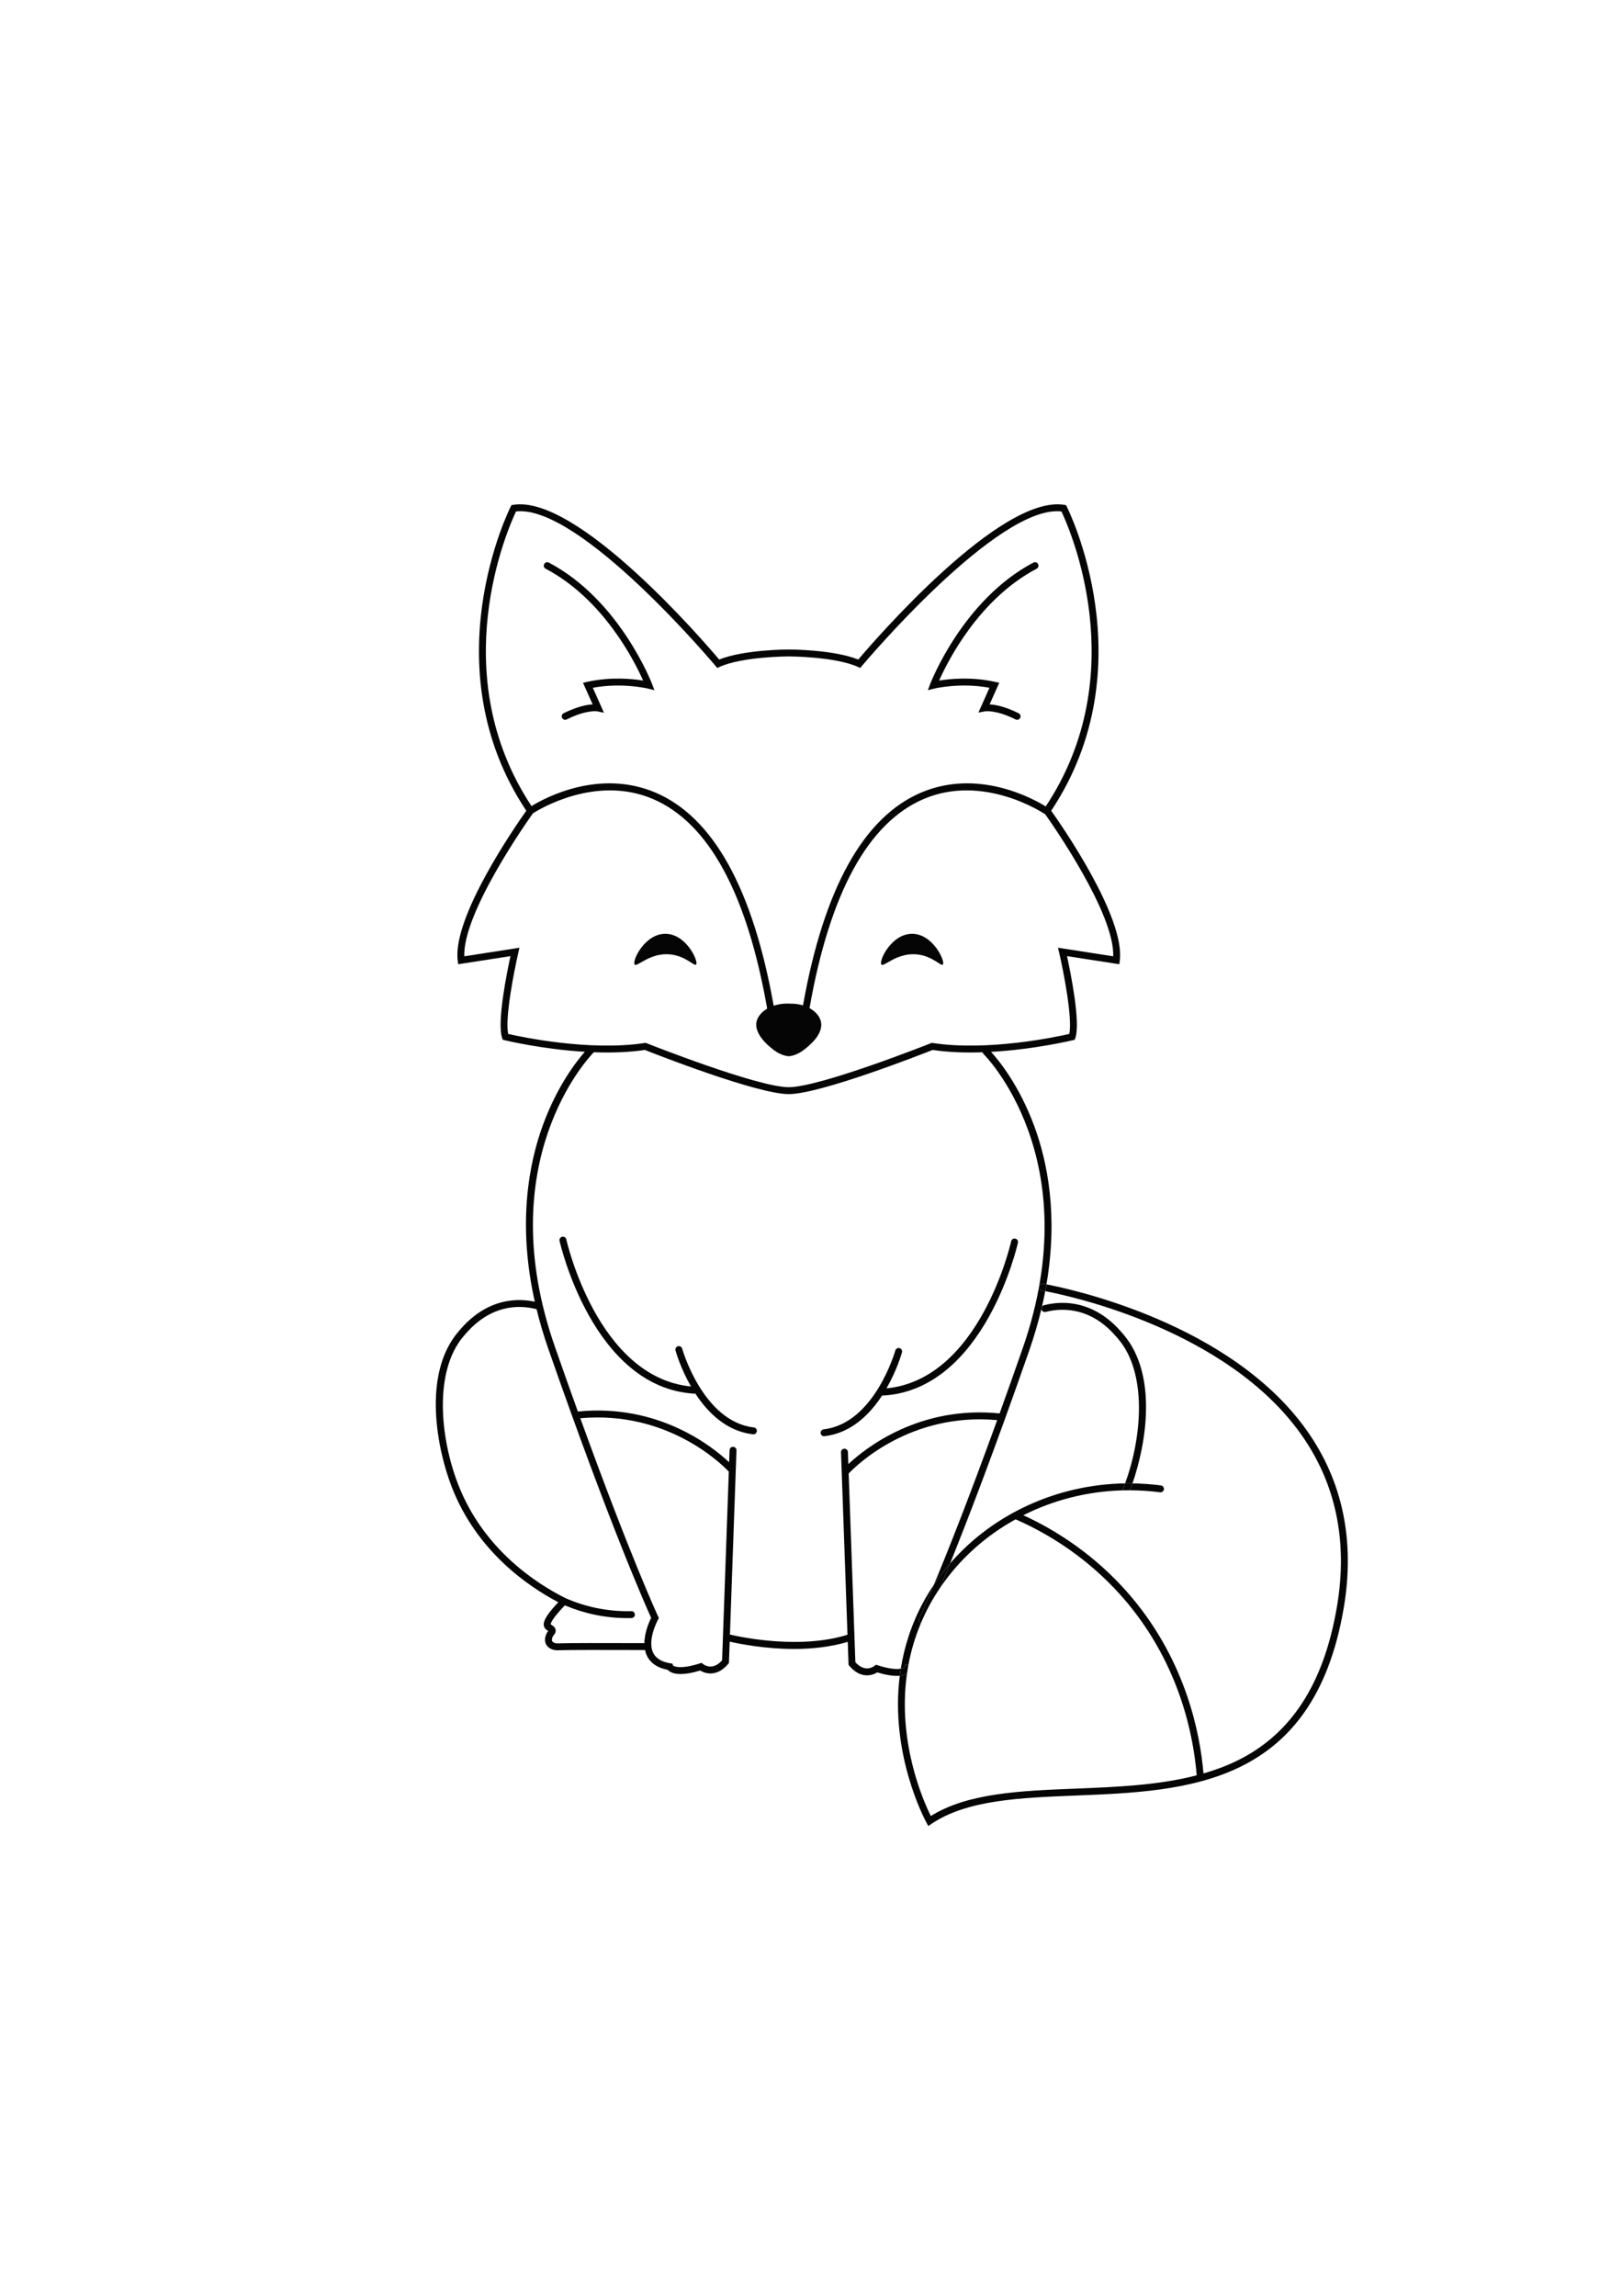 <?xml version="1.0" encoding="utf-8"?>
<!-- Generator: Adobe Illustrator 27.5.0, SVG Export Plug-In . SVG Version: 6.00 Build 0)  -->
<svg xmlns="http://www.w3.org/2000/svg" xmlns:xlink="http://www.w3.org/1999/xlink" viewBox="0 0 500 500" width="595" height="842" preserveAspectRatio="xMidYMid meet" data-scaled="true">
<g id="BACKGROUND">
	<rect style="fill:#FFFFFF;" width="500" height="500"/>
</g>
<g id="OBJECTS">
	<g>
		<path style="fill:#050505;" d="M214.588,193.48c-0.584,0.637-3.312-2.809-8.336-3.158c-6.024-0.418-9.873,3.998-10.609,3.158
			c-0.893-1.019,3.027-9.49,9.473-9.473C211.587,184.024,215.411,192.583,214.588,193.48z"/>
		<path style="fill:#050505;" d="M290.65,193.48c-0.584,0.637-3.312-2.809-8.336-3.158c-6.024-0.418-9.873,3.998-10.609,3.158
			c-0.893-1.019,3.027-9.49,9.473-9.473C287.648,184.024,291.473,192.583,290.65,193.48z"/>
		<g>
			<path style="fill:none;" d="M346.83,353.379c5.251-14.341,6.801-33.908-2.028-44.387c-1.877-2.228-6.274-7.445-13.73-8.799
				c-2.847-0.518-5.788-0.403-8.741,0.342c-0.569,0.144-1.148-0.202-1.293-0.773c-0.013-0.049-0.002-0.097-0.007-0.147
				c-0.986,4.136-2.226,8.426-3.778,12.875c-10.784,30.912-18.984,52.22-24.373,65.558
				C306.069,362.809,325.832,353.707,346.83,353.379z"/>
		</g>
		<g>
			<path style="fill:#050505;" d="M305.015,108.181l-3.409,7.646l2-0.377c0.035-0.005,3.318-0.578,9.451,2.488
				c0.153,0.076,0.315,0.112,0.475,0.112c0.391,0,0.766-0.215,0.954-0.589c0.263-0.526,0.05-1.166-0.476-1.429
				c-4.144-2.072-7.164-2.629-8.948-2.737l2.974-6.65l-1.274-0.283c-7.356-1.634-14.045-0.93-17.269-0.394
				c2.645-5.961,12.258-25.123,30.064-34.479c0.521-0.274,0.722-0.917,0.447-1.438c-0.272-0.52-0.916-0.721-1.437-0.447
				c-21.851,11.481-31.732,37.165-31.828,37.423l-0.717,1.902l1.971-0.493C288.074,108.415,295.949,106.495,305.015,108.181z"/>
			<path style="fill:#050505;" d="M168.194,71.49c17.79,9.347,27.415,28.516,30.064,34.479c-3.228-0.537-9.916-1.24-17.269,0.394
				l-1.274,0.283l2.975,6.65c-1.784,0.108-4.805,0.665-8.948,2.737c-0.526,0.263-0.74,0.903-0.476,1.429
				c0.187,0.373,0.563,0.589,0.954,0.589c0.16,0,0.322-0.036,0.475-0.112c6.13-3.065,9.419-2.494,9.439-2.49l2.045,0.431
				l-3.443-7.697c9.048-1.682,16.941,0.235,17.024,0.255l1.969,0.49l-0.716-1.899c-0.097-0.258-9.978-25.942-31.828-37.423
				c-0.52-0.274-1.165-0.073-1.438,0.447C167.474,70.572,167.674,71.216,168.194,71.49z"/>
			<path style="fill:#050505;" d="M273.27,324.095c3.195-5.555,4.649-10.644,4.773-11.092c0.157-0.567-0.176-1.152-0.742-1.311
				c-0.566-0.155-1.155,0.175-1.311,0.742c-0.062,0.225-6.415,22.466-22.081,24.288c-0.585,0.068-1.003,0.596-0.935,1.181
				c0.062,0.543,0.523,0.942,1.057,0.942c0.041,0,0.082-0.002,0.124-0.007c8.214-0.954,13.981-6.732,17.793-12.584
				c0.102,0.032,0.206,0.061,0.317,0.061c0.022,0,0.045-0.001,0.068-0.002c31.284-1.955,41.357-46.651,41.456-47.101
				c0.125-0.575-0.24-1.142-0.814-1.267c-0.581-0.125-1.142,0.239-1.268,0.813C311.613,279.188,302.11,321.284,273.27,324.095z"/>
			<path style="fill:#050505;" d="M324.043,146.081c29.581-44.438,5.062-93.223,4.81-93.713l-0.246-0.477l-0.529-0.086
				c-19.629-3.212-58.37,41.613-63.504,47.676c-7.643-3.058-20.858-3.095-21.436-3.095c-0.577,0-13.793,0.036-21.436,3.095
				c-5.133-6.063-43.827-50.899-63.504-47.676l-0.529,0.086l-0.246,0.477c-0.252,0.49-24.77,49.276,4.811,93.713
				c-3.292,4.631-22.893,32.875-21.136,46.228l0.142,1.081l16.118-2.507c-1.083,4.959-4.211,20.313-2.578,25.212l0.186,0.557
				l0.57,0.14c0.166,0.041,11.482,2.785,24.741,3.581c-2.634,2.993-8.482,10.498-12.877,22.456
				c-4.409,11.997-7.919,30.525-2.538,54.56c-2.932-0.618-5.854-0.675-8.697-0.16c-8.214,1.493-13.128,7.328-14.978,9.524
				c-11.1,13.173-6.41,36.272-1.889,47.844c7.684,19.665,23.327,30.445,32.799,35.409c-4.744,5.026-4.847,6.763-4.21,7.871
				c0.26,0.452,0.675,0.714,1.009,0.922c0.031,0.02,0.066,0.042,0.101,0.065c-0.165,0.2-0.371,0.475-0.554,0.866
				c-0.188,0.401-0.757,1.812-0.174,3.116c0.543,1.214,1.93,1.973,3.574,1.973c0.076,0,0.153-0.002,0.23-0.005
				c3.203-0.136,15.046-0.103,22.122-0.082c2.086,0.006,3.685,0.01,4.643,0.009c0.128,0.612,0.318,1.212,0.595,1.784
				c1.097,2.263,3.251,3.716,6.408,4.324c0.511,0.562,1.626,1.289,3.969,1.289c1.475,0,3.439-0.288,6.044-1.087
				c1.808,1.141,5.358,1.873,8.615-2.035l0.234-0.281l0.234-6.589c3.005,0.692,10.818,2.264,19.839,2.264
				c5.348,0,11.115-0.567,16.551-2.186l0.239,6.725l0.012,0.364l0.233,0.28c3.259,3.912,6.809,3.175,8.615,2.035
				c2.607,0.799,4.569,1.088,6.044,1.087c0.323,0,0.617-0.016,0.895-0.042c0.092-0.726,0.193-1.453,0.311-2.186
				c-1.224,0.22-3.44,0.133-7.11-1.049l-0.55-0.17l-0.446,0.356c-0.298,0.236-2.933,2.164-5.889-1.126l-2.066-58.169
				c2.3-2.426,19.009-18.884,45.779-16.446c-8.946,24.711-15.505,41.131-19.481,50.663c1.527-2.274,3.188-4.442,4.968-6.499
				c5.389-13.338,13.589-34.645,24.373-65.558c1.552-4.449,2.792-8.739,3.778-12.875c-0.027-0.258,0.03-0.505,0.17-0.71
				c0.375-1.613,0.706-3.2,1.003-4.763c-0.613-0.117-0.963-0.176-1.004-0.183c-0.58-0.095-0.975-0.643-0.88-1.223
				c0.095-0.579,0.632-0.973,1.223-0.88c0.042,0.007,0.404,0.068,1.039,0.189c3.617-21.169,0.336-37.646-3.704-48.638
				c-4.693-12.767-11.048-20.468-13.372-23.01c13.471-0.757,25.068-3.565,25.235-3.606l0.57-0.14l0.185-0.557
				c1.633-4.898-1.495-20.252-2.577-25.212l16.119,2.507l0.141-1.081C346.936,178.957,327.335,150.713,324.043,146.081z
				 M159.079,53.833c19.644-2.191,61.078,47.115,61.497,47.618l0.517,0.62l0.737-0.331c7.075-3.185,21.166-3.224,21.307-3.224
				c0.141,0,14.233,0.039,21.308,3.224l0.736,0.331l0.518-0.62c0.42-0.503,41.871-49.808,61.497-47.617
				c2.458,5.161,22.342,49.918-4.841,90.924c-3.696-2.298-20.671-11.783-38.349-4.301c-17.807,7.535-30.073,29.614-36.475,65.613
				c-1.193-0.366-2.52-0.568-3.94-0.54c-1.874-0.112-3.602,0.145-5.098,0.652c-6.397-36.066-18.671-58.182-36.496-65.725
				c-17.399-7.362-34.107,1.702-38.156,4.183C136.795,103.694,156.626,58.993,159.079,53.833z M198.643,402.613
				c-1.003,0-2.595-0.005-4.442-0.011c-7.092-0.021-18.966-0.053-22.219,0.084c-0.92,0.045-1.598-0.327-1.769-0.709
				c-0.169-0.379,0.002-1.01,0.158-1.342c0.106-0.227,0.223-0.363,0.358-0.521c0.237-0.277,0.595-0.696,0.565-1.376
				c-0.042-0.971-0.808-1.454-1.265-1.741c-0.086-0.054-0.205-0.129-0.277-0.183c0.01-0.294,0.336-1.654,4.37-5.842
				c2.977,1.253,6.071,2.234,9.231,2.89c3.338,0.692,6.75,1.042,10.161,1.042c0.385,0,0.771-0.005,1.156-0.013
				c0.588-0.014,1.054-0.501,1.04-1.09c-0.013-0.588-0.493-1.079-1.09-1.04c-3.63,0.089-7.279-0.247-10.835-0.985
				c-3.275-0.678-6.477-1.715-9.54-3.062c-9.02-4.521-25.206-15.034-32.964-34.893c-5.641-14.437-7.567-34.895,1.533-45.695
				c1.715-2.036,6.271-7.446,13.73-8.8c2.846-0.519,5.788-0.402,8.742,0.342c0.038,0.009,0.074,0,0.112,0.005
				c0.961,3.94,2.153,8.018,3.626,12.24c19.042,54.583,30.036,79.245,31.7,82.897C200.122,396.027,198.678,399.292,198.643,402.613z
				 M222.598,407.921c-2.958,3.291-5.591,1.366-5.883,1.133l-0.449-0.369l-0.553,0.178c-5.822,1.874-7.988,0.997-8.292,0.578
				l-0.114-0.503l-0.686-0.112c-2.668-0.436-4.441-1.521-5.269-3.224c-1.927-3.967,1.457-10.183,1.491-10.245l0.263-0.476
				l-0.231-0.492c-0.095-0.203-8.439-18.136-23.989-61.081c26.761-2.436,43.477,14.02,45.778,16.446L222.598,407.921z
				 M303.132,220.995c0.328,0.317,32.498,32.355,12.109,90.795c-2.509,7.191-4.876,13.856-7.101,20.025
				c-24.785-2.492-41.392,10.717-46.629,15.629l-0.132-3.726c-0.02-0.589-0.566-1.07-1.101-1.027
				c-0.589,0.021-1.047,0.514-1.027,1.101l0.22,6.207c0,0.001,0,0.002,0,0.003l1.776,50.026
				c-14.499,4.526-32.264,0.866-36.235-0.058l2.015-56.757c0.021-0.588-0.439-1.081-1.027-1.101c-0.59-0.04-1.081,0.439-1.103,1.027
				l-0.132,3.725c-5.235-4.914-21.837-18.123-46.629-15.628c-2.226-6.17-4.592-12.832-7.101-20.024
				c-19.85-56.898,10.188-88.836,12.02-90.706c5.227,0.195,10.647,0.054,15.73-0.704c3.471,1.372,34.669,13.606,44.352,13.606
				c9.682,0,40.882-12.233,44.352-13.606c4.967,0.739,10.258,0.891,15.374,0.715C302.914,220.693,302.992,220.86,303.132,220.995z
				 M326.144,188.296l0.357,1.536c1.262,5.438,4.169,20.082,3.123,25.035c-3.839,0.876-25.039,5.412-42.096,2.788l-0.287-0.044
				l-0.269,0.107c-0.34,0.136-34.199,13.562-43.833,13.562c-9.634,0-43.492-13.426-43.833-13.562l-0.269-0.107l-0.286,0.044
				c-17.055,2.625-38.258-1.911-42.097-2.788c-1.046-4.952,1.861-19.597,3.123-25.035l0.356-1.536l-17.012,2.647
				c-0.487-13.461,19.512-41.755,21.159-44.059c1.726-1.113,19.26-11.937,36.906-4.458c17.195,7.288,29.072,29.044,35.306,64.657
				c-1.811,1.063-3.017,2.557-3.31,4.151c-0.666,3.625,3.513,7.08,4.36,7.795c0.949,0.801,2.794,2.332,5.277,2.69
				c0.211,0,0.423,0,0.634,0c2.483-0.358,4.329-1.89,5.277-2.69c1.026-0.866,5.033-4.17,4.36-7.795
				c-0.315-1.696-1.621-3.259-3.547-4.32c6.242-35.512,18.108-57.211,35.276-64.488c18.488-7.838,36.873,4.431,37.056,4.556
				c0.086,0.058,0.181,0.085,0.275,0.116c2.469,3.479,21.481,30.718,21.006,43.845L326.144,188.296z"/>
			<path style="fill:#050505;" d="M232.368,336.143c-15.666-1.821-22.019-24.062-22.081-24.286
				c-0.157-0.566-0.744-0.896-1.311-0.742c-0.567,0.158-0.899,0.744-0.742,1.31c0.124,0.448,1.578,5.537,4.773,11.092
				c-28.839-2.812-38.343-44.907-38.437-45.338c-0.125-0.574-0.694-0.938-1.267-0.813c-0.575,0.125-0.94,0.692-0.814,1.267
				c0.098,0.45,10.171,45.145,41.456,47.101c0.023,0.001,0.045,0.002,0.068,0.002c0.112,0,0.215-0.029,0.317-0.061
				c3.812,5.852,9.579,11.629,17.792,12.583c0.042,0.005,0.084,0.007,0.125,0.007c0.533,0,0.993-0.399,1.056-0.942
				C233.37,336.739,232.952,336.211,232.368,336.143z"/>
		</g>
		<g>
			<path style="fill:#050505;" d="M321.031,299.616c0.056-0.236,0.116-0.474,0.17-0.71
				C321.061,299.111,321.003,299.358,321.031,299.616z"/>
		</g>
		<g>
			<path style="fill:#050505;" d="M283.173,395.458l0.262,0.475c0.007,0.012,0.151,0.28,0.357,0.719
				c0.798-1.912,1.704-3.828,2.741-5.742c1.001-1.846,2.096-3.623,3.261-5.346c0.896-2.145,1.926-4.65,3.084-7.516
				c-1.78,2.057-3.441,4.225-4.968,6.499c-2.935,7.035-4.468,10.331-4.508,10.417L283.173,395.458z"/>
		</g>
		<g>
			<path style="fill:#050505;" d="M320.319,292.737c-0.095,0.58,0.3,1.129,0.88,1.223c0.041,0.007,0.391,0.066,1.004,0.183
				c0.134-0.704,0.26-1.403,0.378-2.096c-0.635-0.121-0.997-0.182-1.039-0.189C320.952,291.765,320.414,292.158,320.319,292.737z"/>
		</g>
		<g>
			<path style="fill:#050505;" d="M280.028,409.327c-0.125,0.024-0.242,0.054-0.371,0.075l-0.587-0.134l-0.174,0.673
				c-0.126,0.183-0.505,0.418-1.223,0.547c-0.118,0.733-0.219,1.46-0.311,2.186c0.985-0.09,1.701-0.321,2.214-0.595
				C279.706,411.167,279.857,410.25,280.028,409.327z"/>
		</g>
		<g>
			<path style="fill:#050505;" d="M346.335,354.689c-0.113,0.291-0.246,0.56-0.363,0.846c0.774-0.022,1.551-0.029,2.328-0.025
				c0.006-0.015,0.013-0.03,0.019-0.045c0.257-0.657,0.514-1.356,0.769-2.083c-0.754-0.011-1.507-0.014-2.259-0.002
				C346.668,353.821,346.503,354.258,346.335,354.689z"/>
		</g>
		<g>
			<path style="fill:#050505;" d="M278.897,409.94l0.174-0.673l0.587,0.134c0.129-0.021,0.246-0.051,0.371-0.075
				c0.77-4.154,1.981-8.403,3.764-12.674c-0.206-0.439-0.35-0.707-0.357-0.719l-0.262-0.475l0.23-0.493
				c0.04-0.086,1.573-3.382,4.508-10.417c-1.159,1.725-2.25,3.504-3.25,5.348c-3.759,6.933-5.913,13.898-6.987,20.592
				C278.392,410.359,278.771,410.124,278.897,409.94z"/>
			<path style="fill:#050505;" d="M346.431,307.62c-1.85-2.197-6.767-8.032-14.979-9.523c-3.148-0.57-6.39-0.445-9.642,0.373
				c-0.262,0.066-0.468,0.23-0.609,0.436c-0.055,0.235-0.114,0.473-0.17,0.71c0.005,0.049-0.005,0.097,0.007,0.147
				c0.145,0.571,0.724,0.916,1.293,0.773c2.953-0.745,5.894-0.86,8.741-0.342c7.457,1.354,11.853,6.571,13.73,8.799
				c8.828,10.479,7.278,30.046,2.028,44.387c0.751-0.012,1.504-0.009,2.259,0.002C353.321,341.298,356.9,320.047,346.431,307.62z"/>
			<path style="fill:#050505;" d="M348.3,355.51c3.08,0.013,6.183,0.208,9.293,0.618c0.6,0.077,1.118-0.334,1.195-0.916
				c0.077-0.583-0.334-1.118-0.916-1.195c-2.939-0.388-5.871-0.593-8.784-0.635c-0.255,0.727-0.512,1.426-0.769,2.083
				C348.313,355.48,348.306,355.494,348.3,355.51z"/>
			<path style="fill:#050505;" d="M402.684,336.857c-23.461-32.855-72.371-43.337-80.103-44.811
				c-0.118,0.694-0.245,1.393-0.378,2.096c7.547,1.437,55.755,11.745,78.753,43.959c10.853,15.202,14.606,33.157,11.157,53.365
				c-4.054,23.751-14.122,39.251-30.78,47.387c-3.308,1.616-6.776,2.891-10.349,3.926c-1.021-12.133-5.301-34.218-22.035-54.172
				c-9.004-10.736-20.548-19.484-33.492-25.414c9.297-4.679,19.724-7.361,30.513-7.66c0.117-0.287,0.249-0.556,0.363-0.846
				c0.168-0.431,0.333-0.868,0.495-1.309c-20.997,0.328-40.76,9.43-53.95,24.669c-1.158,2.866-2.188,5.371-3.084,7.516
				c5.961-8.816,13.995-15.981,23.272-21.105c13.268,5.799,25.102,14.608,34.25,25.518c16.548,19.734,20.64,41.604,21.577,53.38
				c-11.792,3.065-24.688,3.592-37.275,4.095c-17.109,0.683-33.297,1.329-44.682,8.447c-2.238-4.497-10.344-22.64-7.361-43.82
				c-0.513,0.274-1.229,0.505-2.214,0.595c-3.056,24.124,7.64,44.183,8.234,45.271l0.562,1.028l0.97-0.656
				c10.923-7.391,27.27-8.043,44.576-8.735c34.287-1.37,73.149-2.922,82.508-57.756C417.763,371.033,413.883,352.54,402.684,336.857
				z"/>
		</g>
	</g>
</g>
</svg>
